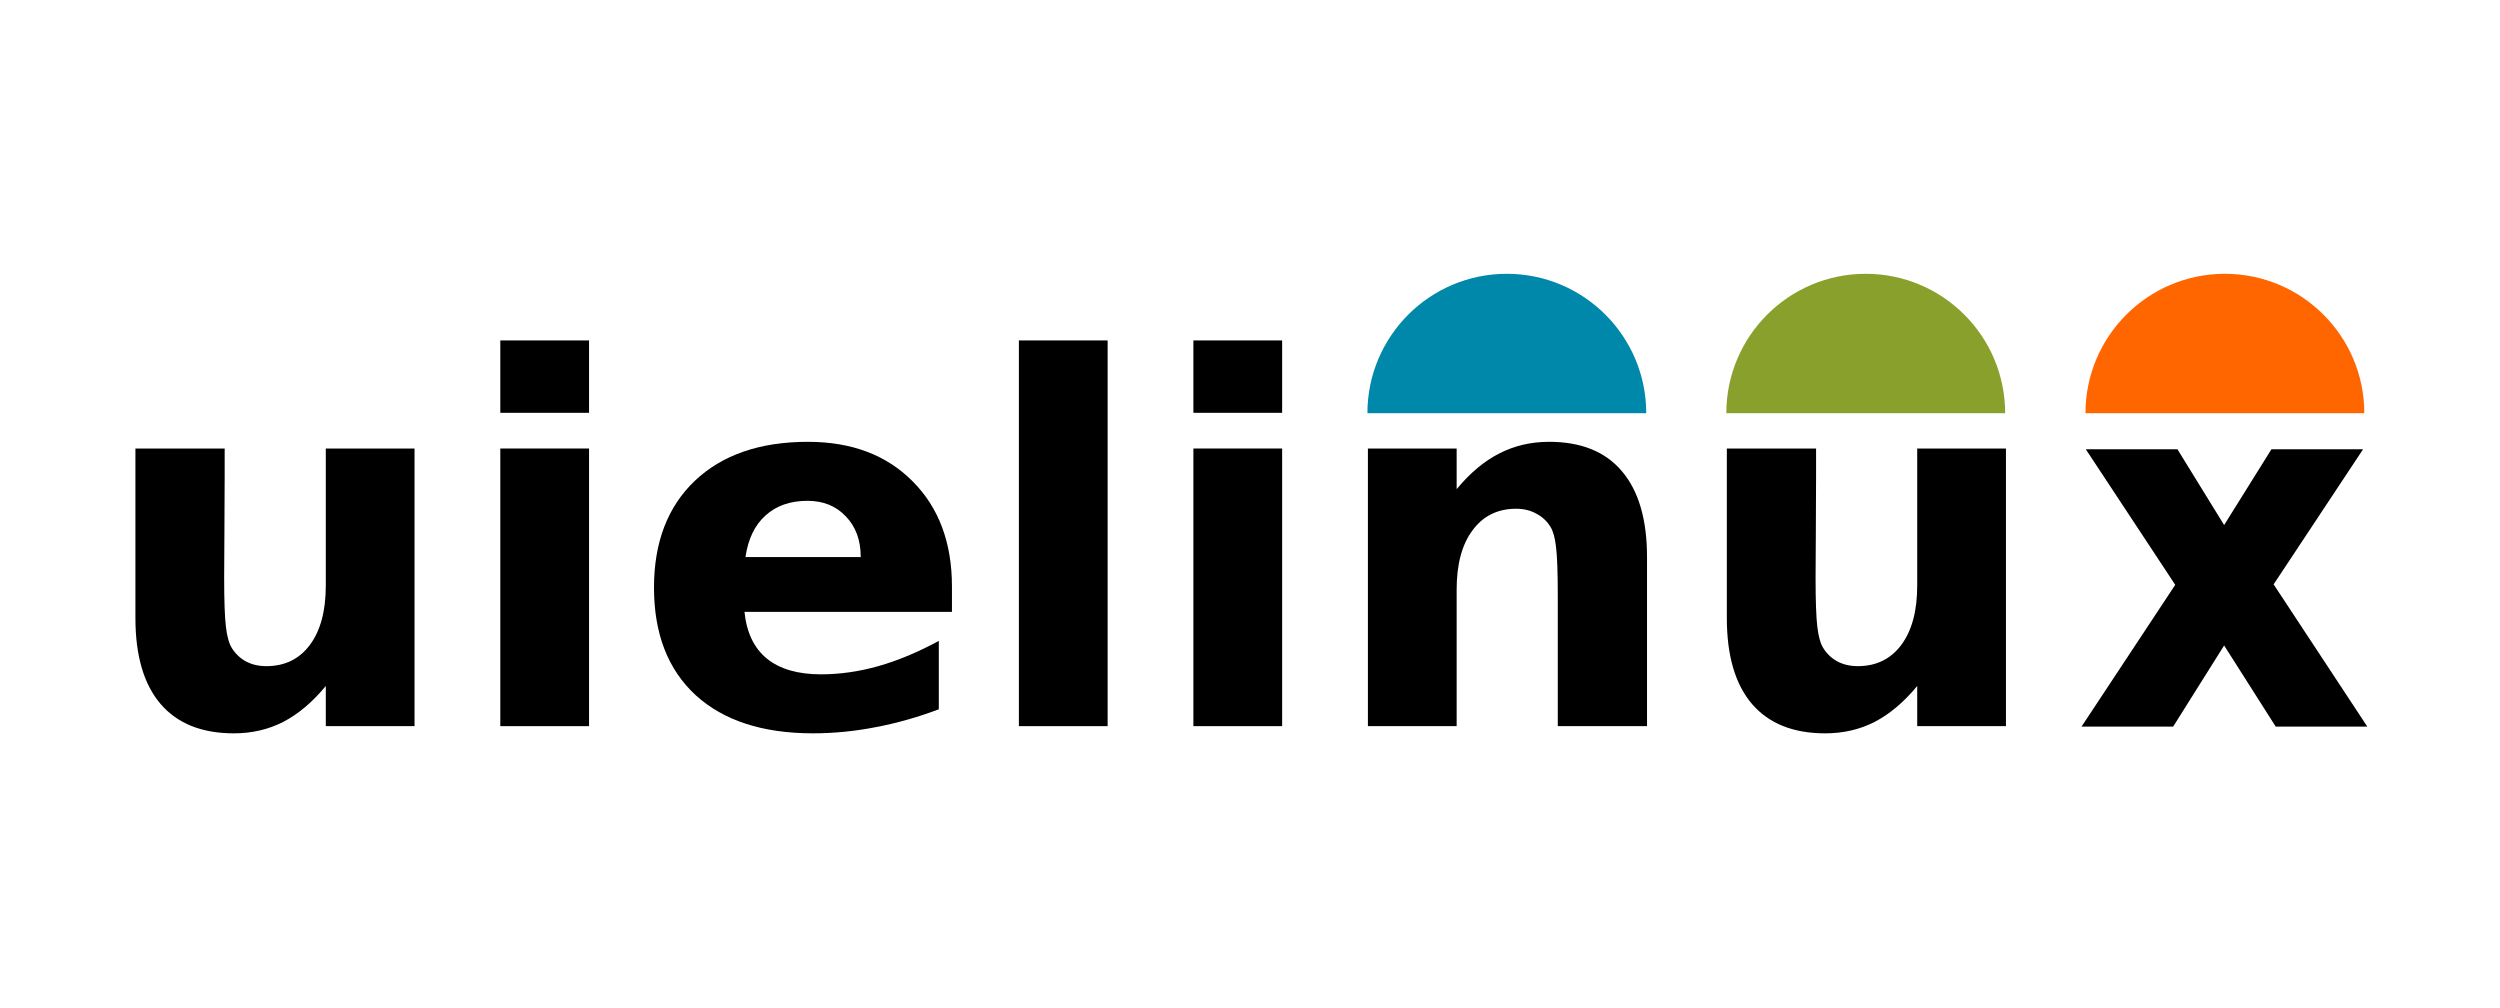 <?xml version="1.0" encoding="UTF-8" standalone="no"?>
<!-- Created with Inkscape (http://www.inkscape.org/) -->

<svg
   xmlns:dc="http://purl.org/dc/elements/1.1/"
   xmlns:cc="http://creativecommons.org/ns#"
   xmlns:rdf="http://www.w3.org/1999/02/22-rdf-syntax-ns#"
   xmlns:svg="http://www.w3.org/2000/svg"
   xmlns="http://www.w3.org/2000/svg"
   xmlns:sodipodi="http://sodipodi.sourceforge.net/DTD/sodipodi-0.dtd"
   xmlns:inkscape="http://www.inkscape.org/namespaces/inkscape"
   width="744.09"
   height="300"
   id="svg2"
   version="1.1"
   inkscape:version="0.48.5 r10040"
   sodipodi:docname="uie_logo.svg">
  <defs
     id="defs4">
    <inkscape:perspective
       sodipodi:type="inkscape:persp3d"
       inkscape:vp_x="0 : 526.18109 : 1"
       inkscape:vp_y="0 : 1000 : 0"
       inkscape:vp_z="744.09448 : 526.18109 : 1"
       inkscape:persp3d-origin="372.04724 : 350.78739 : 1"
       id="perspective10" />
    <inkscape:perspective
       id="perspective2824"
       inkscape:persp3d-origin="0.5 : 0.33333333 : 1"
       inkscape:vp_z="1 : 0.5 : 1"
       inkscape:vp_y="0 : 1000 : 0"
       inkscape:vp_x="0 : 0.5 : 1"
       sodipodi:type="inkscape:persp3d" />
    <inkscape:perspective
       id="perspective3629"
       inkscape:persp3d-origin="372.04724 : 350.78739 : 1"
       inkscape:vp_z="744.09448 : 526.18109 : 1"
       inkscape:vp_y="0 : 1000 : 0"
       inkscape:vp_x="0 : 526.18109 : 1"
       sodipodi:type="inkscape:persp3d" />
    <inkscape:perspective
       id="perspective2874"
       inkscape:persp3d-origin="0.5 : 0.33333333 : 1"
       inkscape:vp_z="1 : 0.5 : 1"
       inkscape:vp_y="0 : 1000 : 0"
       inkscape:vp_x="0 : 0.5 : 1"
       sodipodi:type="inkscape:persp3d" />
    <inkscape:perspective
       id="perspective2908"
       inkscape:persp3d-origin="0.5 : 0.33333333 : 1"
       inkscape:vp_z="1 : 0.5 : 1"
       inkscape:vp_y="0 : 1000 : 0"
       inkscape:vp_x="0 : 0.5 : 1"
       sodipodi:type="inkscape:persp3d" />
    <inkscape:perspective
       id="perspective3020"
       inkscape:persp3d-origin="0.5 : 0.33333333 : 1"
       inkscape:vp_z="1 : 0.5 : 1"
       inkscape:vp_y="0 : 1000 : 0"
       inkscape:vp_x="0 : 0.5 : 1"
       sodipodi:type="inkscape:persp3d" />
    <inkscape:perspective
       id="perspective3020-6"
       inkscape:persp3d-origin="0.5 : 0.33333333 : 1"
       inkscape:vp_z="1 : 0.5 : 1"
       inkscape:vp_y="0 : 1000 : 0"
       inkscape:vp_x="0 : 0.5 : 1"
       sodipodi:type="inkscape:persp3d" />
    <inkscape:perspective
       id="perspective3020-3"
       inkscape:persp3d-origin="0.5 : 0.33333333 : 1"
       inkscape:vp_z="1 : 0.5 : 1"
       inkscape:vp_y="0 : 1000 : 0"
       inkscape:vp_x="0 : 0.5 : 1"
       sodipodi:type="inkscape:persp3d" />
    <inkscape:perspective
       id="perspective3020-67"
       inkscape:persp3d-origin="0.5 : 0.33333333 : 1"
       inkscape:vp_z="1 : 0.5 : 1"
       inkscape:vp_y="0 : 1000 : 0"
       inkscape:vp_x="0 : 0.5 : 1"
       sodipodi:type="inkscape:persp3d" />
    <inkscape:perspective
       id="perspective3020-8"
       inkscape:persp3d-origin="0.5 : 0.33333333 : 1"
       inkscape:vp_z="1 : 0.5 : 1"
       inkscape:vp_y="0 : 1000 : 0"
       inkscape:vp_x="0 : 0.5 : 1"
       sodipodi:type="inkscape:persp3d" />
    <inkscape:perspective
       id="perspective3020-9"
       inkscape:persp3d-origin="0.5 : 0.33333333 : 1"
       inkscape:vp_z="1 : 0.5 : 1"
       inkscape:vp_y="0 : 1000 : 0"
       inkscape:vp_x="0 : 0.5 : 1"
       sodipodi:type="inkscape:persp3d" />
    <inkscape:perspective
       id="perspective3020-64"
       inkscape:persp3d-origin="0.5 : 0.33333333 : 1"
       inkscape:vp_z="1 : 0.5 : 1"
       inkscape:vp_y="0 : 1000 : 0"
       inkscape:vp_x="0 : 0.5 : 1"
       sodipodi:type="inkscape:persp3d" />
    <inkscape:perspective
       id="perspective3020-0"
       inkscape:persp3d-origin="0.5 : 0.33333333 : 1"
       inkscape:vp_z="1 : 0.5 : 1"
       inkscape:vp_y="0 : 1000 : 0"
       inkscape:vp_x="0 : 0.5 : 1"
       sodipodi:type="inkscape:persp3d" />
    <inkscape:perspective
       id="perspective3020-97"
       inkscape:persp3d-origin="0.5 : 0.33333333 : 1"
       inkscape:vp_z="1 : 0.5 : 1"
       inkscape:vp_y="0 : 1000 : 0"
       inkscape:vp_x="0 : 0.5 : 1"
       sodipodi:type="inkscape:persp3d" />
    <inkscape:perspective
       id="perspective3020-2"
       inkscape:persp3d-origin="0.5 : 0.33333333 : 1"
       inkscape:vp_z="1 : 0.5 : 1"
       inkscape:vp_y="0 : 1000 : 0"
       inkscape:vp_x="0 : 0.5 : 1"
       sodipodi:type="inkscape:persp3d" />
  </defs>
  <sodipodi:namedview
     id="base"
     pagecolor="#ffffff"
     bordercolor="#666666"
     borderopacity="1.0"
     inkscape:pageopacity="0.0"
     inkscape:pageshadow="2"
     inkscape:zoom="0.42285822"
     inkscape:cx="294.0069"
     inkscape:cy="242.39803"
     inkscape:document-units="px"
     inkscape:current-layer="layer1"
     showgrid="false"
     showguides="true"
     inkscape:guide-bbox="true"
     inkscape:window-width="1366"
     inkscape:window-height="719"
     inkscape:window-x="0"
     inkscape:window-y="25"
     inkscape:window-maximized="1" />
  <g
     inkscape:label="Livello 1"
     inkscape:groupmode="layer"
     id="layer1"
     transform="translate(0,-752.362)">
    <g
       id="g3247"
       transform="matrix(1.093,0,0,1.093,-35.317,705.709)">
      <path
         transform="matrix(-4.533,0,0,-4.533,2028.108,3195.658)"
         style="fill:#ff6600;fill-opacity:1;fill-rule:nonzero;stroke:none;stroke-width:0.1;marker:none;visibility:visible;display:inline;overflow:visible;enable-background:accumulate"
         d="m 315,670.737 c 0,4.625 -3.75,8.375 -8.375,8.375 -4.625,0 -8.375,-3.75 -8.375,-8.375 0,0 0,0 0,0 l 8.375,0 z"
         id="path10760"
         inkscape:connector-curvature="0" />
      <path
         transform="matrix(-4.533,0,0,-4.533,1832.568,3195.658)"
         style="fill:#0088aa;fill-opacity:0.999;fill-rule:nonzero;stroke:none;stroke-width:0.1;marker:none;visibility:visible;display:inline;overflow:visible;enable-background:accumulate"
         d="m 315,670.737 c 0,4.625 -3.75,8.375 -8.375,8.375 -4.625,0 -8.375,-3.75 -8.375,-8.375 0,0 0,0 0,0 l 8.375,0 z"
         id="path10762"
         inkscape:connector-curvature="0" />
      <path
         transform="matrix(-4.533,0,0,-4.533,1930.306,3195.658)"
         style="fill:#89a02c;fill-opacity:1;fill-rule:nonzero;stroke:none;stroke-width:0.1;marker:none;visibility:visible;display:inline;overflow:visible;enable-background:accumulate"
         d="m 315,670.737 c 0,4.625 -3.75,8.375 -8.375,8.375 -4.625,0 -8.375,-3.75 -8.375,-8.375 0,0 0,0 0,0 l 8.375,0 z"
         id="path10764"
         inkscape:connector-curvature="0" />
      <g
         style="font-size:138.243px;font-style:normal;font-variant:normal;font-weight:normal;font-stretch:normal;fill:#000000;fill-opacity:1;stroke:none;font-family:DejaVu Sans;-inkscape-font-specification:DejaVu Sans"
         id="text10766">
        <path
           d="m 69.19,210.989 0,-46.171 24.301,0 0,7.56 c -3.5e-5,4.095 -0.023,9.248 -0.068,15.458 -0.045,6.165 -0.068,10.283 -0.068,12.353 -3.5e-5,6.075 0.157,10.463 0.473,13.163 0.315,2.655 0.855,4.59 1.62,5.805 0.99,1.575 2.273,2.79 3.848,3.645 1.62,0.855 3.465,1.283 5.535,1.283 5.04,2e-5 9,-1.935 11.88,-5.805 2.88,-3.87 4.32,-9.248 4.32,-16.133 l 0,-37.328 24.166,0 0,75.602 -24.166,0 0,-10.935 c -3.645,4.41 -7.515,7.673 -11.61,9.788 -4.05,2.07 -8.528,3.105 -13.433,3.105 -8.73,0 -15.39,-2.678 -19.98,-8.033 -4.545,-5.355 -6.818,-13.14 -6.818,-23.356"
           style="font-weight:bold;fill:#000000;-inkscape-font-specification:DejaVu Sans Bold"
           id="path3010"
           inkscape:connector-curvature="0" />
        <path
           d="m 168.552,164.818 24.166,0 0,75.602 -24.166,0 0,-75.602 m 0,-29.431 24.166,0 0,19.71 -24.166,0 0,-19.71"
           style="font-weight:bold;fill:#000000;-inkscape-font-specification:DejaVu Sans Bold"
           id="path3012"
           inkscape:connector-curvature="0" />
        <path
           d="m 291.54,202.416 0,6.885 -56.499,0 c 0.585,5.67 2.633,9.923 6.143,12.758 3.51,2.835 8.415,4.253 14.715,4.253 5.085,1e-5 10.283,-0.743 15.593,-2.228 5.355,-1.53 10.845,-3.825 16.47,-6.885 l 0,18.63 c -5.715,2.16 -11.43,3.78 -17.145,4.86 -5.715,1.125 -11.43,1.688 -17.145,1.688 -13.68,0 -24.323,-3.465 -31.928,-10.395 -7.56,-6.975 -11.34,-16.74 -11.34,-29.296 -1e-5,-12.33 3.713,-22.028 11.138,-29.093 7.47,-7.065 17.73,-10.598 30.781,-10.598 11.88,8e-5 21.375,3.578 28.486,10.733 7.155,7.155 10.733,16.718 10.733,28.688 m -24.841,-8.033 c -7e-5,-4.59 -1.35,-8.28 -4.05,-11.07 -2.655,-2.835 -6.143,-4.253 -10.463,-4.253 -4.68,7e-5 -8.483,1.328 -11.408,3.983 -2.925,2.61 -4.748,6.39 -5.468,11.34 l 31.388,0"
           style="font-weight:bold;fill:#000000;-inkscape-font-specification:DejaVu Sans Bold"
           id="path3014"
           inkscape:connector-curvature="0" />
        <path
           d="m 309.766,135.387 24.166,0 0,105.033 -24.166,0 0,-105.033"
           style="font-weight:bold;fill:#000000;-inkscape-font-specification:DejaVu Sans Bold"
           id="path3016"
           inkscape:connector-curvature="0" />
        <path
           d="m 357.287,164.818 24.166,0 0,75.602 -24.166,0 0,-75.602 m 0,-29.431 24.166,0 0,19.71 -24.166,0 0,-19.71"
           style="font-weight:bold;fill:#000000;-inkscape-font-specification:DejaVu Sans Bold"
           id="path3018"
           inkscape:connector-curvature="0" />
        <path
           d="m 480.815,194.383 0,46.036 -24.301,0 0,-7.493 0,-27.743 c -7e-5,-6.525 -0.158,-11.025 -0.473,-13.5 -0.27,-2.475 -0.765,-4.298 -1.485,-5.468 -0.945,-1.575 -2.228,-2.79 -3.848,-3.645 -1.62,-0.9 -3.465,-1.35 -5.535,-1.35 -5.04,6e-5 -9,1.958 -11.88,5.873 -2.88,3.87 -4.32,9.248 -4.32,16.133 l 0,37.193 -24.166,0 0,-75.602 24.166,0 0,11.07 c 3.645,-4.41 7.515,-7.65 11.61,-9.72 4.095,-2.115 8.618,-3.172 13.568,-3.173 8.73,8e-5 15.345,2.678 19.845,8.033 4.545,5.355 6.818,13.14 6.818,23.356"
           style="font-weight:bold;fill:#000000;-inkscape-font-specification:DejaVu Sans Bold"
           id="path3020"
           inkscape:connector-curvature="0" />
        <path
           d="m 502.55,210.989 0,-46.171 24.301,0 0,7.56 c -4e-5,4.095 -0.022,9.248 -0.068,15.458 -0.045,6.165 -0.068,10.283 -0.068,12.353 -3e-5,6.075 0.157,10.463 0.473,13.163 0.315,2.655 0.855,4.59 1.62,5.805 0.99,1.575 2.273,2.79 3.848,3.645 1.62,0.855 3.465,1.283 5.535,1.283 5.04,2e-5 9,-1.935 11.88,-5.805 2.88,-3.87 4.32,-9.248 4.32,-16.133 l 0,-37.328 24.166,0 0,75.602 -24.166,0 0,-10.935 c -3.645,4.41 -7.515,7.673 -11.61,9.788 -4.05,2.07 -8.528,3.105 -13.433,3.105 -8.73,0 -15.39,-2.678 -19.98,-8.033 -4.545,-5.355 -6.818,-13.14 -6.818,-23.356"
           style="font-weight:bold;fill:#000000;-inkscape-font-specification:DejaVu Sans Bold"
           id="path3022"
           inkscape:connector-curvature="0" />
      </g>
      <g
         transform="scale(0.945,1.058)"
         style="font-size:12.762px;font-style:normal;font-variant:normal;font-weight:normal;font-stretch:normal;text-align:center;text-anchor:middle;fill:#000000;fill-opacity:1;stroke:#000000;stroke-width:2.462;stroke-linecap:butt;stroke-linejoin:miter;stroke-miterlimit:4;stroke-opacity:1;font-family:Helvetica Neue LT Std;-inkscape-font-specification:Helvetica Neue LT Std"
         id="text2435">
        <path
           d="m 662.539,190.869 -24.859,-33.658 23.321,0 14.091,20.429 14.276,-20.429 23.321,0 -24.859,33.535 26.09,35.381 -23.321,0 -15.506,-21.783 -15.322,21.783 -23.321,0 26.09,-35.258"
           style="font-size:126.019px;font-weight:bold;stroke:#000000;font-family:DejaVu Sans;-inkscape-font-specification:DejaVu Sans Bold"
           id="path3025"
           inkscape:connector-curvature="0" />
      </g>
    </g>
  </g>
</svg>

